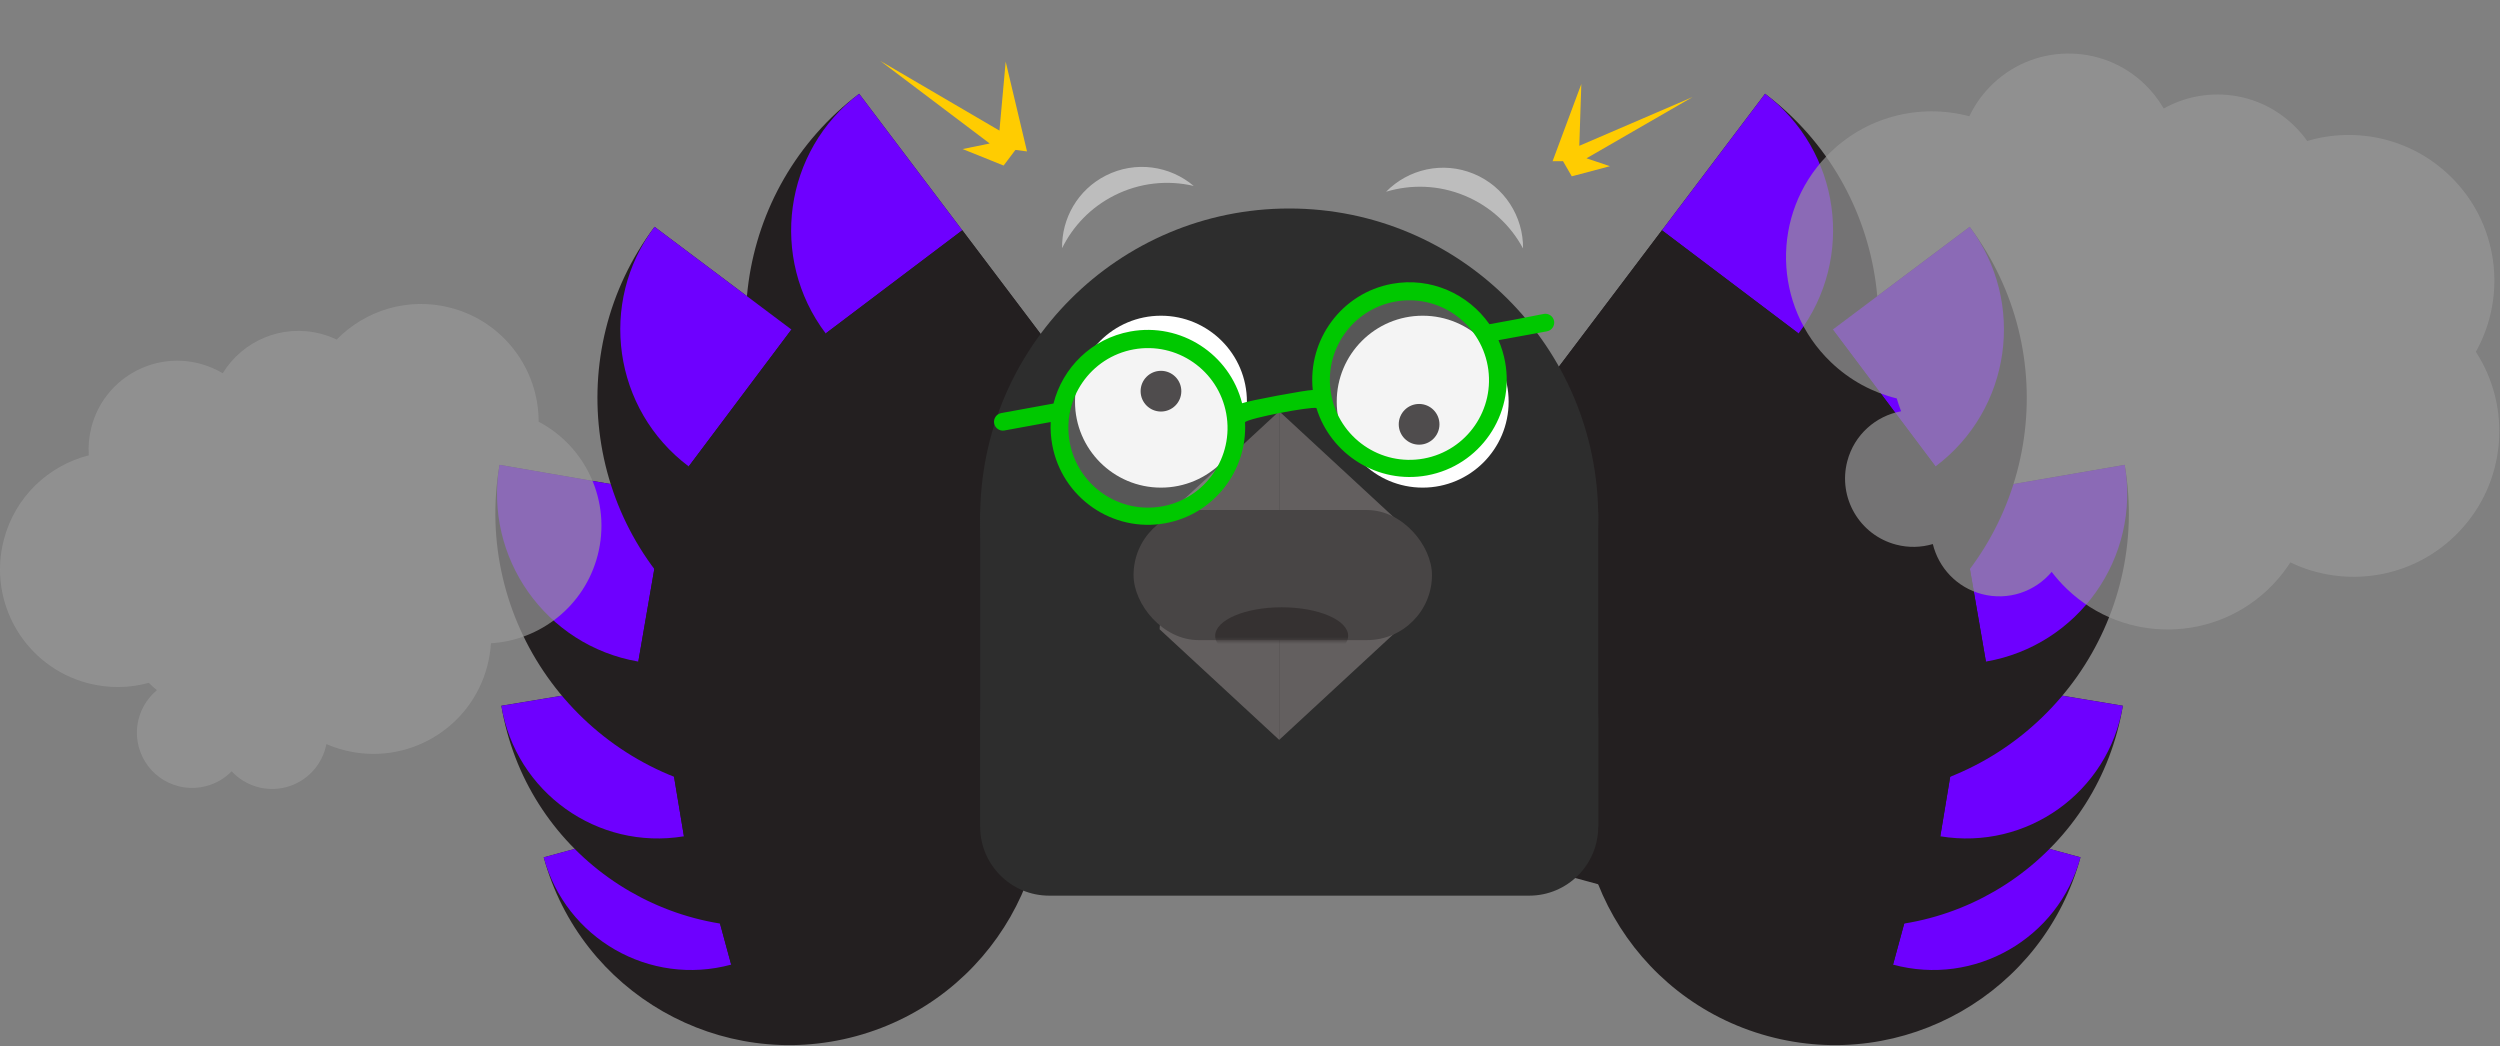 <svg width="724" height="303" viewBox="0 0 724 303" fill="none" xmlns="http://www.w3.org/2000/svg">
<rect x="0" y="0" width="724" height="303" fill="#808080" stroke="none"/>
<path d="M299.74 209.565C310.431 248.855 287.249 289.371 247.961 300.063C208.671 310.753 168.155 287.572 157.463 248.283L299.741 209.567L299.74 209.565Z" fill="#231F20"/>
<path d="M157.461 248.282C163.876 271.854 188.186 285.764 211.759 279.35L200.143 236.667L157.459 248.283L157.461 248.282Z" fill="#6E00FF"/>
<path d="M339.783 244.482L328.171 201.797L200.118 236.631L211.73 279.316L339.783 244.482Z" fill="#231F20"/>
<path d="M348.367 158.977C311.965 186.47 260.169 179.247 232.676 142.845C205.183 106.442 212.407 54.647 248.809 27.154L348.367 158.977Z" fill="#231F20"/>
<path d="M248.807 27.156C226.966 43.652 222.631 74.728 239.127 96.569L278.674 66.7L248.805 27.154L248.807 27.156Z" fill="#6E00FF"/>
<path d="M328.738 215.188L368.286 185.324L278.692 66.678L239.144 96.543L328.738 215.188Z" fill="#231F20"/>
<path d="M296.301 179.283C303.234 221.008 275.03 260.456 233.301 267.388C191.576 274.322 152.128 246.118 145.195 204.389L296.299 179.281L296.301 179.283Z" fill="#231F20"/>
<path d="M379.384 212.058C375.224 187.022 351.557 170.099 326.52 174.259L334.052 219.59L379.384 212.058Z" fill="#231F20"/>
<path d="M145.195 204.392C149.355 229.429 173.023 246.352 198.059 242.192L190.527 196.86L145.195 204.392Z" fill="#6E00FF"/>
<path d="M334.072 219.615L326.536 174.283L190.544 196.889L198.079 242.221L334.072 219.615Z" fill="#231F20"/>
<path d="M306.609 162.599C298.883 207.318 256.367 237.307 211.647 229.582C166.927 221.856 136.938 179.339 144.664 134.62L306.609 162.599Z" fill="#231F20"/>
<path d="M379.188 225.174C383.823 198.342 365.83 172.833 338.997 168.196L330.604 216.779L379.187 225.172L379.188 225.174Z" fill="#231F20"/>
<path d="M144.664 134.62C140.029 161.451 158.022 186.961 184.855 191.598L193.248 143.015L144.665 134.622L144.664 134.62Z" fill="#6E00FF"/>
<path d="M330.606 216.78L338.999 168.196L193.249 143.016L184.855 191.599L330.606 216.78Z" fill="#231F20"/>
<path d="M321.682 164.842C294.301 201.328 242.528 208.709 206.042 181.328C169.556 153.947 162.175 102.174 189.556 65.688L321.682 164.842Z" fill="#231F20"/>
<path d="M357.999 254.058C374.428 232.166 369.999 201.101 348.107 184.672L318.361 224.311L357.999 254.058Z" fill="#231F20"/>
<path d="M189.554 65.688C173.125 87.579 177.554 118.644 199.445 135.073L229.192 95.434L189.554 65.688Z" fill="#6E00FF"/>
<path d="M318.358 224.338L348.101 184.699L229.18 95.469L199.438 135.109L318.358 224.338Z" fill="#231F20"/>
<path d="M460.234 209.565C449.544 248.854 472.726 289.37 512.014 300.062C551.303 310.753 591.819 287.571 602.511 248.283L460.233 209.566L460.234 209.565Z" fill="#231F20"/>
<path d="M602.513 248.281C596.099 271.854 571.788 285.764 548.216 279.35L559.832 236.666L602.515 248.282L602.513 248.281Z" fill="#6E00FF"/>
<path d="M420.192 244.482L431.804 201.797L559.856 236.631L548.245 279.316L420.192 244.482Z" fill="#231F20"/>
<path d="M411.607 158.977C448.01 186.47 499.805 179.247 527.298 142.844C554.791 106.442 547.568 54.646 511.165 27.153L411.607 158.977Z" fill="#231F20"/>
<path d="M511.168 27.155C533.008 43.651 537.343 74.728 520.847 96.568L481.301 66.7L511.169 27.154L511.168 27.155Z" fill="#6E00FF"/>
<path d="M431.236 215.188L391.688 185.324L481.283 66.678L520.831 96.543L431.236 215.188Z" fill="#231F20"/>
<path d="M463.674 179.283C456.741 221.008 484.945 260.456 526.673 267.388C568.399 274.322 607.847 246.118 614.779 204.389L463.675 179.281L463.674 179.283Z" fill="#231F20"/>
<path d="M380.591 212.058C384.751 187.022 408.418 170.099 433.454 174.259L425.922 219.59L380.591 212.058Z" fill="#231F20"/>
<path d="M614.779 204.392C610.619 229.429 586.952 246.352 561.916 242.192L569.448 196.86L614.779 204.392Z" fill="#6E00FF"/>
<path d="M425.903 219.615L433.438 174.283L569.431 196.889L561.896 242.221L425.903 219.615Z" fill="#231F20"/>
<path d="M453.366 162.598C461.092 207.318 503.608 237.307 548.328 229.581C593.048 221.855 623.037 179.339 615.311 134.619L453.366 162.598Z" fill="#231F20"/>
<path d="M380.787 225.173C376.152 198.342 394.145 172.832 420.978 168.196L429.371 216.778L380.788 225.171L380.787 225.173Z" fill="#231F20"/>
<path d="M615.311 134.619C619.946 161.45 601.953 186.961 575.12 191.597L566.727 143.015L615.31 134.622L615.311 134.619Z" fill="#6E00FF"/>
<path d="M429.369 216.779L420.976 168.196L566.726 143.015L575.12 191.599L429.369 216.779Z" fill="#231F20"/>
<path d="M438.293 164.842C465.674 201.327 517.447 208.709 553.933 181.328C590.418 153.947 597.8 102.174 570.419 65.688L438.293 164.842Z" fill="#231F20"/>
<path d="M401.976 254.057C385.547 232.165 389.975 201.101 411.867 184.672L441.614 224.31L401.976 254.057Z" fill="#231F20"/>
<path d="M570.421 65.687C586.85 87.579 582.421 118.644 560.529 135.072L530.782 95.434L570.421 65.687Z" fill="#6E00FF"/>
<path d="M441.617 224.338L411.874 184.698L530.794 95.469L560.537 135.109L441.617 224.338Z" fill="#231F20"/>
<path d="M462.851 148.382H283.851V239.382H462.851V148.382Z" fill="#2D2D2D"/>
<path d="M442.851 188.382H303.851C292.805 188.382 283.851 197.336 283.851 208.382V239.382C283.851 250.428 292.805 259.382 303.851 259.382H442.851C453.897 259.382 462.851 250.428 462.851 239.382V208.382C462.851 197.336 453.897 188.382 442.851 188.382Z" fill="#2D2D2D"/>
<path d="M373.351 239.382C422.781 239.382 462.851 199.312 462.851 149.882C462.851 100.453 422.781 60.382 373.351 60.382C323.922 60.382 283.851 100.453 283.851 149.882C283.851 199.312 323.922 239.382 373.351 239.382Z" fill="#2D2D2D"/>
<path d="M336.216 141.216C349.963 141.216 361.108 130.071 361.108 116.324C361.108 102.576 349.963 91.431 336.216 91.431C322.468 91.431 311.324 102.576 311.324 116.324C311.324 130.071 322.468 141.216 336.216 141.216Z" fill="white"/>
<path d="M412.009 141.216C425.756 141.216 436.901 130.071 436.901 116.324C436.901 102.576 425.756 91.431 412.009 91.431C398.261 91.431 387.117 102.576 387.117 116.324C387.117 130.071 398.261 141.216 412.009 141.216Z" fill="white"/>
<path d="M336.216 119.183C339.472 119.183 342.112 116.543 342.112 113.287C342.112 110.03 339.472 107.39 336.216 107.39C332.96 107.39 330.32 110.03 330.32 113.287C330.32 116.543 332.96 119.183 336.216 119.183Z" fill="#231F20"/>
<path d="M410.972 128.777C414.228 128.777 416.868 126.137 416.868 122.881C416.868 119.625 414.228 116.985 410.972 116.985C407.716 116.985 405.076 119.625 405.076 122.881C405.076 126.137 407.716 128.777 410.972 128.777Z" fill="#231F20"/>
<path fill-rule="evenodd" clip-rule="evenodd" d="M401.408 55.529C408.645 53.34 416.655 53.547 424.184 56.668C431.705 59.786 437.508 65.299 441.074 71.956C441.172 62.794 435.783 54.063 426.801 50.34C417.813 46.614 407.82 48.976 401.408 55.529Z" fill="#BDBDBD"/>
<path fill-rule="evenodd" clip-rule="evenodd" d="M345.702 53.849C338.208 52.094 330.078 52.869 322.675 56.618C315.861 60.069 310.714 65.507 307.584 71.871C307.439 63.293 312.094 54.971 320.262 50.834C328.828 46.495 338.819 47.996 345.702 53.849Z" fill="#BDBDBD"/>
<path d="M370.451 165.03C351.329 165.03 335.826 172.737 335.826 182.245L370.453 214.268V165.03H370.451Z" fill="#635F5F"/>
<path d="M405.074 182.245H405.073C405.073 172.737 389.572 165.03 370.449 165.03V214.268L405.076 182.245H405.074Z" fill="#635F5F"/>
<mask id="mask0_94_765" style="mask-type:alpha" maskUnits="userSpaceOnUse" x="335" y="116" width="73" height="36">
<path d="M335.888 151.484H407.087V116.324H335.888V151.484Z" fill="#635F5F"/>
</mask>
<g mask="url(#mask0_94_765)">
<path d="M370.453 168.333C351.331 168.333 335.828 160.625 335.828 151.118L370.455 119.094V168.333H370.453Z" fill="#635F5F"/>
<path d="M405.076 151.118H405.075C405.075 160.625 389.573 168.333 370.451 168.333V119.094L405.078 151.118H405.076Z" fill="#635F5F"/>
</g>
<rect x="328.275" y="147.702" width="86.424" height="37.676" rx="18.838" fill="#484545"/>
<mask id="mask1_94_765" style="mask-type:alpha" maskUnits="userSpaceOnUse" x="328" y="147" width="87" height="39">
<rect x="328.117" y="147.702" width="86.424" height="37.676" rx="18.838" fill="#B3B3B3"/>
</mask>
<g mask="url(#mask1_94_765)">
<ellipse cx="371.172" cy="184.137" rx="19.252" ry="8.267" fill="#353131"/>
</g>
<path d="M358.965 124.565C358.965 138.312 347.821 149.457 334.073 149.457C320.326 149.457 309.181 138.312 309.181 124.565C309.181 110.817 320.326 99.673 334.073 99.673C347.821 99.673 358.965 110.817 358.965 124.565Z" fill="#D4D4D4" fill-opacity="0.25"/>
<path d="M431.979 110.176C431.979 123.924 420.834 135.068 407.087 135.068C393.339 135.068 382.195 123.924 382.195 110.176C382.195 96.428 393.339 85.284 407.087 85.284C420.834 85.284 431.979 96.428 431.979 110.176Z" fill="#D4D4D4" fill-opacity="0.25"/>
<path d="M438.431 92.594L431.68 93.828C431.68 93.828 431.434 93.873 431.335 93.891C425.198 85.108 414.312 80.153 403.126 82.198C388.541 84.864 378.644 98.416 380.178 112.941C378.44 112.902 361.317 116.082 359.714 116.784C356.091 102.537 341.982 93.322 327.348 95.997C316.162 98.041 307.723 106.476 305.089 116.863L289.96 119.628C288.58 119.88 287.655 121.224 287.907 122.607C288.16 123.99 289.501 124.92 290.881 124.667L304.286 122.217C304.172 124.383 304.323 126.601 304.73 128.825C307.529 144.141 322.222 154.321 337.497 151.529C351.59 148.953 361.327 136.197 360.559 122.246C362.014 121.01 379.423 117.726 381.234 118.16C385.379 131.647 399.076 140.274 413.267 137.681C428.542 134.889 438.684 120.169 435.885 104.853C435.479 102.63 434.835 100.501 433.963 98.516L448.008 95.949C449.388 95.697 450.313 94.353 450.061 92.97C449.808 91.587 448.467 90.657 447.087 90.909L438.431 92.594ZM336.603 146.638C324.087 148.926 312.076 140.603 309.783 128.054C307.489 115.505 315.78 103.472 328.296 101.185C340.812 98.897 352.822 107.219 355.116 119.769C357.41 132.318 349.119 144.351 336.603 146.638ZM412.324 132.799C399.808 135.086 387.797 126.764 385.503 114.215C383.21 101.666 391.5 89.633 404.016 87.345C416.532 85.058 428.543 93.38 430.837 105.929C433.13 118.478 424.84 130.511 412.324 132.799Z" fill="#00C800"/>
<path d="M466.236 48.129L455.183 51.063L452.648 46.672L449.626 46.695L457.953 24.32L457.366 42.227L490.182 28.102L459.454 45.844L466.236 48.129Z" fill="#FFCC01"/>
<path d="M278.771 43.164L290.649 47.942L294.069 43.412L297.424 43.852L291.246 17.847L289.438 37.824L254.915 17.622L286.621 41.556L278.771 43.164Z" fill="#FFCC01"/>
<path d="M155.993 122.13C156.015 106.988 145.864 93.153 130.533 89.146C118.247 85.935 105.774 89.856 97.501 98.342C96.05 97.649 94.513 97.083 92.9 96.661C81.681 93.729 70.256 98.688 64.505 108.096C62.469 106.88 60.23 105.929 57.822 105.299C44.104 101.714 30.077 109.928 26.492 123.645C25.772 126.401 25.528 129.17 25.709 131.863C14.078 134.82 4.365 143.846 1.115 156.279C-3.642 174.482 7.258 193.095 25.461 197.852C31.464 199.421 37.511 199.287 43.092 197.75C43.842 198.493 44.629 199.202 45.45 199.875C40.822 203.706 38.557 209.999 40.161 216.2C42.371 224.748 51.092 229.885 59.639 227.675C62.576 226.916 65.111 225.387 67.083 223.361C70.951 227.529 76.924 229.496 82.815 227.972C89.001 226.373 93.4 221.363 94.522 215.477C96.125 216.176 97.803 216.759 99.549 217.215C117.751 221.973 136.365 211.073 141.122 192.87C141.696 190.673 142.042 188.471 142.175 186.287C156.484 185.42 169.246 175.511 173.067 160.889C177.151 145.264 169.699 129.337 155.993 122.13Z" fill="#979797" fill-opacity="0.7"/>
<path d="M717.004 101.884C726.175 85.535 723.566 64.45 709.42 50.856C698.083 39.961 682.234 36.662 668.165 40.833C667.016 39.207 665.696 37.666 664.207 36.235C653.856 26.288 638.514 24.743 626.614 31.432C625.149 28.889 623.304 26.508 621.082 24.372C608.424 12.209 588.303 12.609 576.139 25.267C573.695 27.811 571.758 30.655 570.326 33.676C555.97 29.844 540.02 33.729 528.996 45.201C512.855 61.997 513.386 88.698 530.183 104.839C535.722 110.162 542.339 113.672 549.298 115.383C549.66 116.638 550.082 117.88 550.562 119.103C543.245 120.446 536.994 125.878 534.979 133.55C532.203 144.122 538.522 154.943 549.095 157.72C552.729 158.675 556.393 158.554 559.749 157.555C561.41 164.398 566.676 170.134 573.964 172.048C581.614 174.057 589.395 171.303 594.164 165.621C595.474 167.343 596.933 168.987 598.542 170.533C615.339 186.674 642.04 186.142 658.181 169.346C660.129 167.318 661.835 165.147 663.298 162.867C679.285 170.579 699.068 167.583 712.035 154.089C725.89 139.671 727.46 117.955 717.004 101.884Z" fill="#979797" fill-opacity="0.7"/>
</svg>
